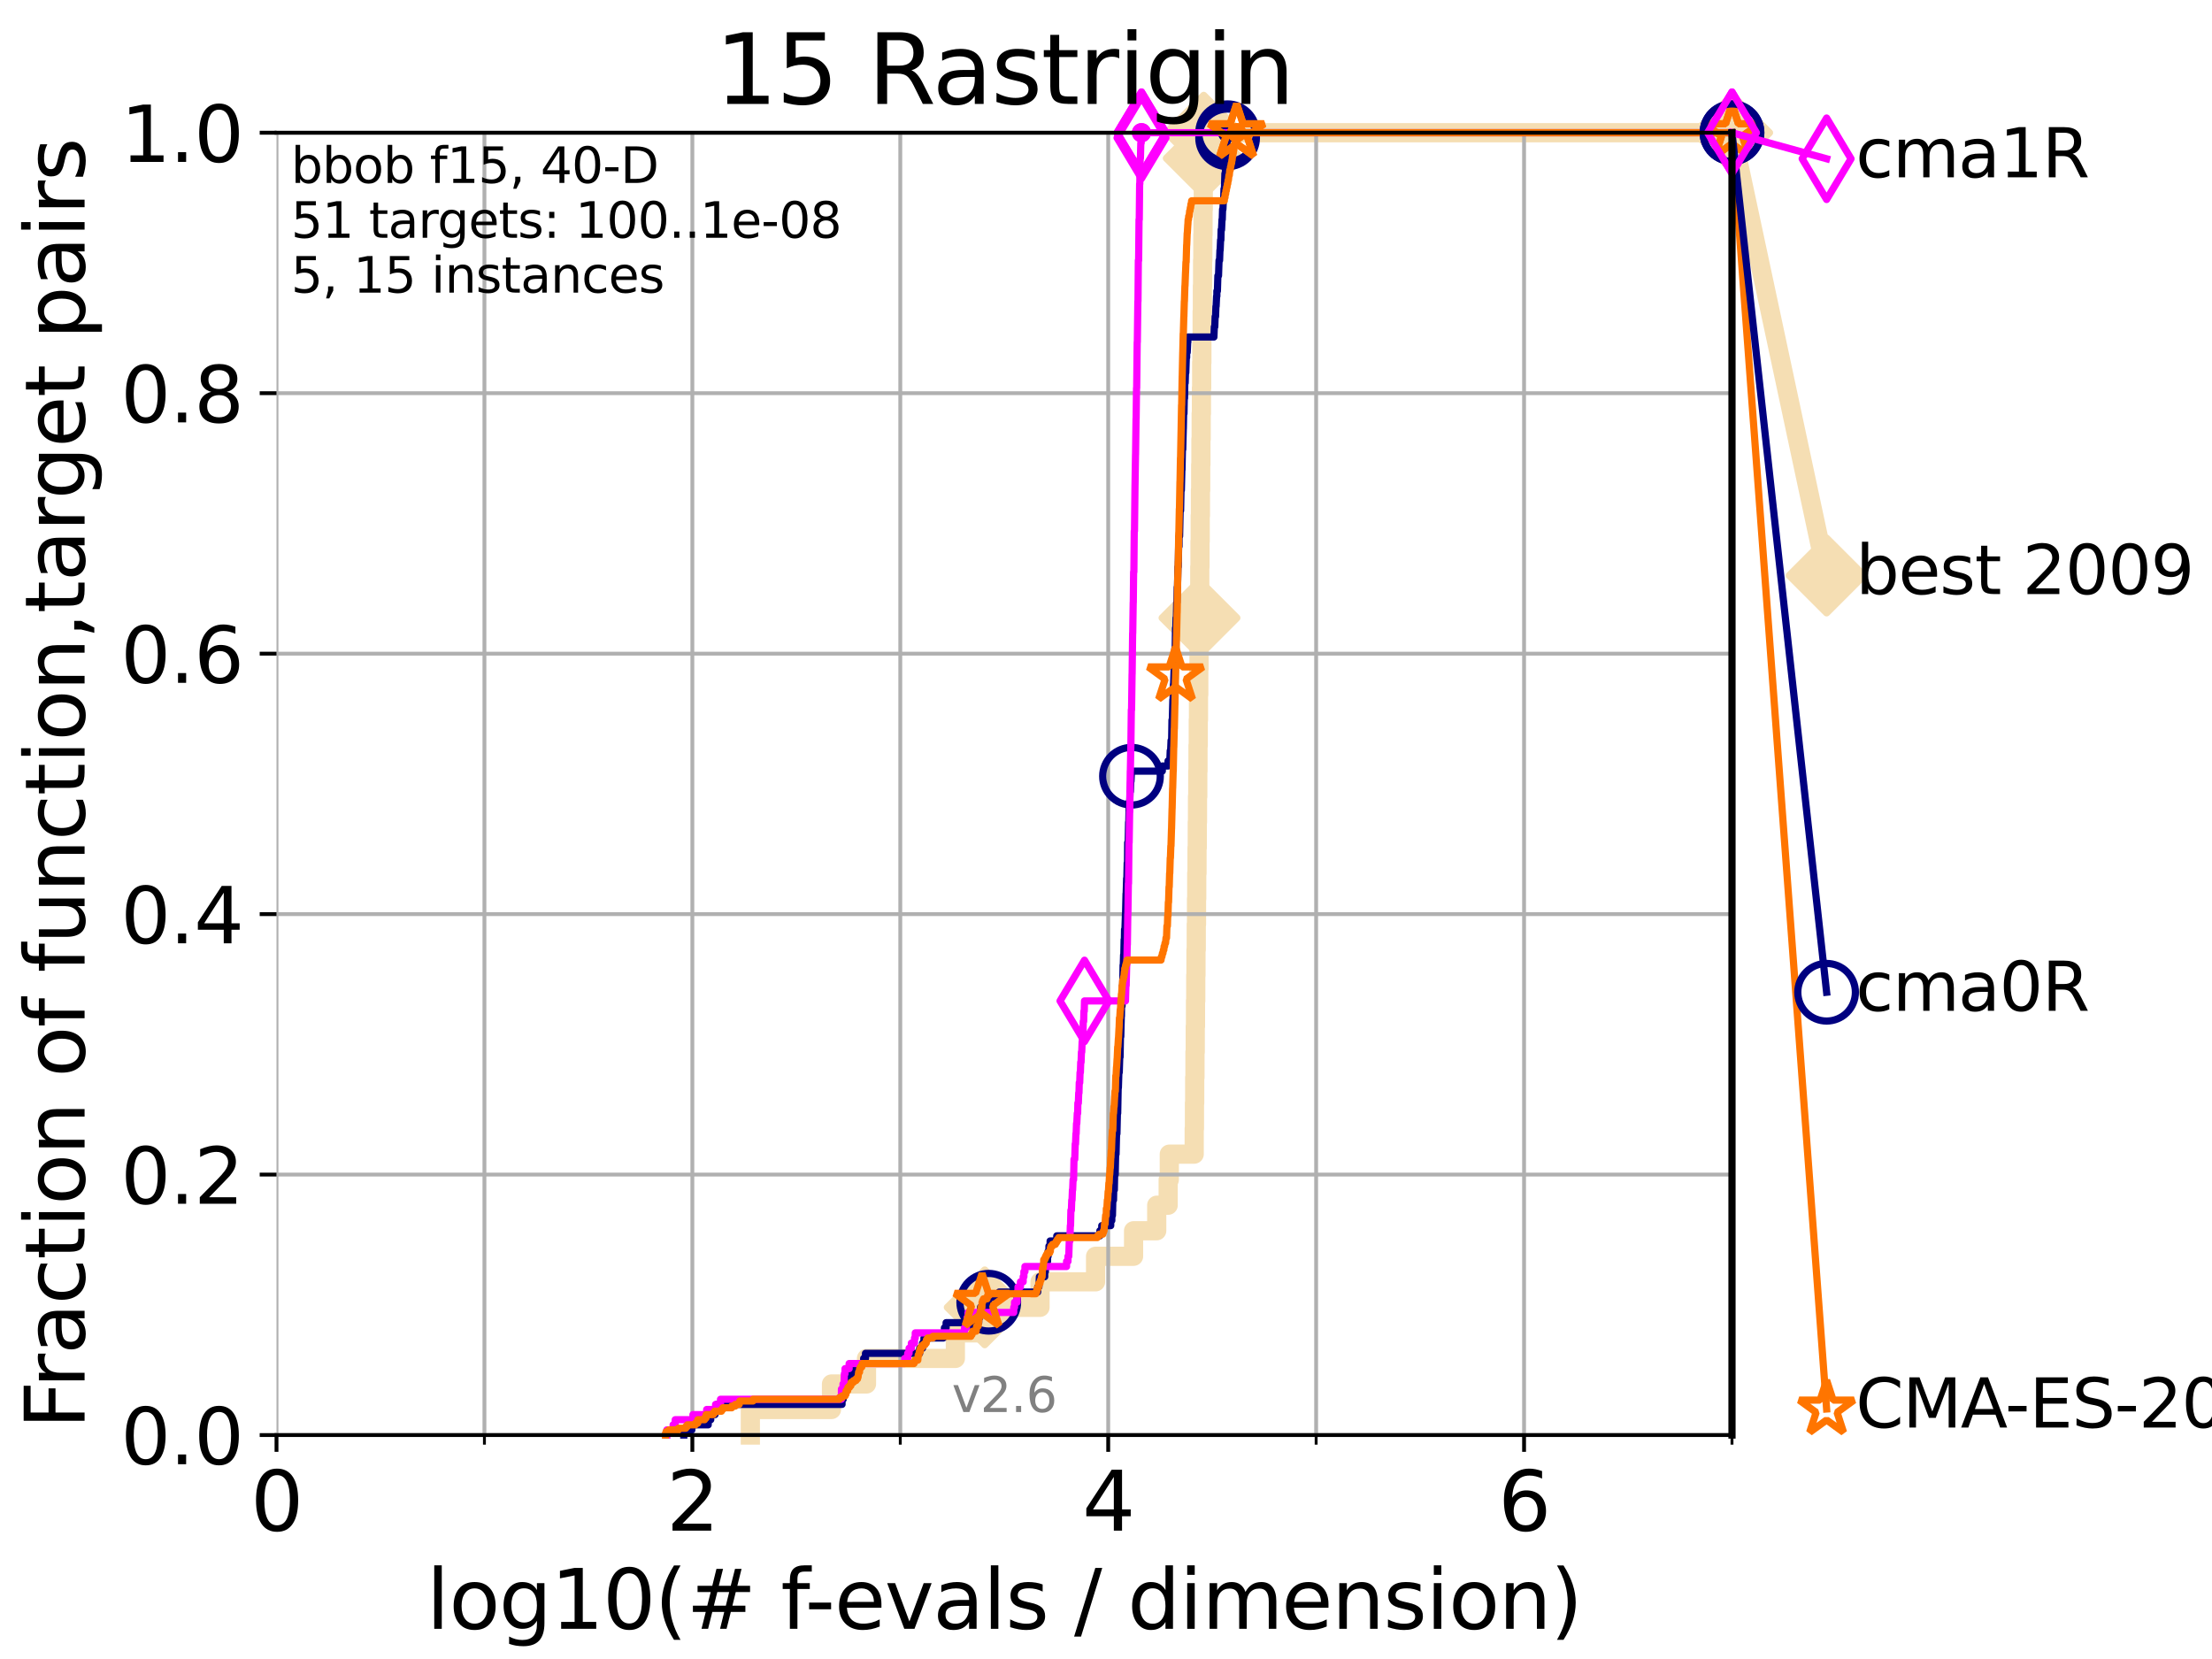 <?xml version="1.0" encoding="utf-8" standalone="no"?>
<!DOCTYPE svg PUBLIC "-//W3C//DTD SVG 1.1//EN"
  "http://www.w3.org/Graphics/SVG/1.1/DTD/svg11.dtd">
<svg xmlns:xlink="http://www.w3.org/1999/xlink" width="460.8pt" height="345.6pt" viewBox="0 0 460.8 345.6" xmlns="http://www.w3.org/2000/svg" version="1.1">
 <defs>
  <style type="text/css">*{stroke-linejoin: round; stroke-linecap: butt}</style>
 </defs>
 <g id="figure_1">
  <g id="patch_1">
   <path d="M 0 345.6 
L 460.8 345.6 
L 460.8 0 
L 0 0 
z
" style="fill: #ffffff"/>
  </g>
  <g id="axes_1">
   <g id="patch_2">
    <path d="M 57.6 298.944 
L 360.806 298.944 
L 360.806 27.648 
L 57.6 27.648 
z
" style="fill: #ffffff"/>
   </g>
   <g id="line2d_1">
    <path d="M 156.312 298.944 
L 156.312 293.624 
L 173.216 293.624 
L 173.216 288.305 
L 180.506 288.305 
L 180.506 282.985 
L 199.02 282.985 
L 199.02 277.666 
L 205.135 277.666 
L 205.135 272.346 
L 216.652 272.346 
L 216.652 267.027 
L 228.229 267.027 
L 228.229 261.707 
L 236.144 261.707 
L 236.144 256.388 
L 240.966 256.388 
L 240.966 251.068 
L 243.353 251.068 
L 243.353 245.749 
L 243.588 245.749 
L 243.588 240.429 
L 248.773 240.429 
L 248.773 235.11 
L 248.827 235.11 
L 248.827 229.79 
L 248.876 229.79 
L 248.876 224.471 
L 248.935 224.471 
L 248.935 219.151 
L 248.991 219.151 
L 248.991 213.832 
L 249.042 213.832 
L 249.042 208.512 
L 249.097 208.512 
L 249.097 203.192 
L 249.144 203.192 
L 249.144 197.873 
L 249.201 197.873 
L 249.201 192.553 
L 249.255 192.553 
L 249.255 187.234 
L 249.3 187.234 
L 249.3 181.914 
L 249.361 181.914 
L 249.361 176.595 
L 249.414 176.595 
L 249.414 171.275 
L 249.46 171.275 
L 249.46 165.956 
L 249.517 165.956 
L 249.517 160.636 
L 249.563 160.636 
L 249.563 155.317 
L 249.618 155.317 
L 249.618 149.997 
L 249.666 149.997 
L 249.666 144.678 
L 249.726 144.678 
L 249.726 139.358 
L 249.774 139.358 
L 249.774 134.039 
L 249.819 134.039 
L 249.819 128.719 
L 249.877 128.719 
L 249.877 123.4 
L 249.932 123.4 
L 249.932 118.08 
L 249.98 118.08 
L 249.98 112.76 
L 250.023 112.76 
L 250.023 107.441 
L 250.07 107.441 
L 250.07 102.121 
L 250.125 102.121 
L 250.125 96.802 
L 250.173 96.802 
L 250.173 91.482 
L 250.227 91.482 
L 250.227 86.163 
L 250.279 86.163 
L 250.279 80.843 
L 250.327 80.843 
L 250.327 75.524 
L 250.375 75.524 
L 250.375 70.204 
L 250.428 70.204 
L 250.428 64.885 
L 250.475 64.885 
L 250.475 59.565 
L 250.523 59.565 
L 250.523 54.246 
L 250.571 54.246 
L 250.571 48.926 
L 250.615 48.926 
L 250.615 43.607 
L 250.665 43.607 
L 250.665 38.287 
L 250.713 38.287 
L 250.713 32.968 
L 250.759 32.968 
L 250.759 27.648 
L 360.806 27.648 
" style="fill: none; stroke: #f5deb3; stroke-width: 4; stroke-linecap: square"/>
   </g>
   <g id="line2d_2">
    <defs>
     <path id="mb0b2bcd006" d="M -0 7.778 
L 7.778 0 
L 0 -7.778 
L -7.778 -0 
z
" style="stroke: #f5deb3; stroke-width: 1.5; stroke-linejoin: miter"/>
    </defs>
    <g>
     <use xlink:href="#mb0b2bcd006" x="205.135" y="272.346" style="fill: #f5deb3; stroke: #f5deb3; stroke-width: 1.5; stroke-linejoin: miter"/>
     <use xlink:href="#mb0b2bcd006" x="249.877" y="128.719" style="fill: #f5deb3; stroke: #f5deb3; stroke-width: 1.5; stroke-linejoin: miter"/>
     <use xlink:href="#mb0b2bcd006" x="250.759" y="32.968" style="fill: #f5deb3; stroke: #f5deb3; stroke-width: 1.5; stroke-linejoin: miter"/>
     <use xlink:href="#mb0b2bcd006" x="250.759" y="27.648" style="fill: #f5deb3; stroke: #f5deb3; stroke-width: 1.5; stroke-linejoin: miter"/>
     <use xlink:href="#mb0b2bcd006" x="360.806" y="27.648" style="fill: #f5deb3; stroke: #f5deb3; stroke-width: 1.5; stroke-linejoin: miter"/>
    </g>
   </g>
   <g id="line2d_3">
    <path style="fill: none; stroke: #f5deb3; stroke-width: 4; stroke-linecap: square"/>
    <g/>
   </g>
   <g id="line2d_4">
    <path d="M 360.806 27.648 
L 380.515 119.889 
" style="fill: none; stroke: #f5deb3; stroke-width: 4; stroke-linecap: square"/>
    <g>
     <use xlink:href="#mb0b2bcd006" x="360.806" y="27.648" style="fill: #f5deb3; stroke: #f5deb3; stroke-width: 1.5; stroke-linejoin: miter"/>
     <use xlink:href="#mb0b2bcd006" x="380.515" y="119.889" style="fill: #f5deb3; stroke: #f5deb3; stroke-width: 1.5; stroke-linejoin: miter"/>
    </g>
   </g>
   <g id="matplotlib.axis_1">
    <g id="xtick_1">
     <g id="line2d_5">
      <path d="M 57.6 298.944 
L 57.6 27.648 
" clip-path="url(#pd6f146fa4c)" style="fill: none; stroke: #b0b0b0; stroke-width: 0.8; stroke-linecap: square"/>
     </g>
     <g id="line2d_6">
      <defs>
       <path id="mc719963b0c" d="M 0 0 
L 0 3.5 
" style="stroke: #000000; stroke-width: 0.8"/>
      </defs>
      <g>
       <use xlink:href="#mc719963b0c" x="57.6" y="298.944" style="stroke: #000000; stroke-width: 0.8"/>
      </g>
     </g>
     <g id="text_1">
      <!-- 0 -->
      <g transform="translate(52.192 318.861)scale(0.17 -0.17)">
       <defs>
        <path id="DejaVuSans-30" d="M 2034 4250 
Q 1547 4250 1301 3770 
Q 1056 3291 1056 2328 
Q 1056 1369 1301 889 
Q 1547 409 2034 409 
Q 2525 409 2770 889 
Q 3016 1369 3016 2328 
Q 3016 3291 2770 3770 
Q 2525 4250 2034 4250 
z
M 2034 4750 
Q 2819 4750 3233 4129 
Q 3647 3509 3647 2328 
Q 3647 1150 3233 529 
Q 2819 -91 2034 -91 
Q 1250 -91 836 529 
Q 422 1150 422 2328 
Q 422 3509 836 4129 
Q 1250 4750 2034 4750 
z
" transform="scale(0.016)"/>
       </defs>
       <use xlink:href="#DejaVuSans-30"/>
      </g>
     </g>
    </g>
    <g id="xtick_2">
     <g id="line2d_7">
      <path d="M 144.23 298.944 
L 144.23 27.648 
" clip-path="url(#pd6f146fa4c)" style="fill: none; stroke: #b0b0b0; stroke-width: 0.8; stroke-linecap: square"/>
     </g>
     <g id="line2d_8">
      <g>
       <use xlink:href="#mc719963b0c" x="144.23" y="298.944" style="stroke: #000000; stroke-width: 0.8"/>
      </g>
     </g>
     <g id="text_2">
      <!-- 2 -->
      <g transform="translate(138.822 318.861)scale(0.17 -0.17)">
       <defs>
        <path id="DejaVuSans-32" d="M 1228 531 
L 3431 531 
L 3431 0 
L 469 0 
L 469 531 
Q 828 903 1448 1529 
Q 2069 2156 2228 2338 
Q 2531 2678 2651 2914 
Q 2772 3150 2772 3378 
Q 2772 3750 2511 3984 
Q 2250 4219 1831 4219 
Q 1534 4219 1204 4116 
Q 875 4013 500 3803 
L 500 4441 
Q 881 4594 1212 4672 
Q 1544 4750 1819 4750 
Q 2544 4750 2975 4387 
Q 3406 4025 3406 3419 
Q 3406 3131 3298 2873 
Q 3191 2616 2906 2266 
Q 2828 2175 2409 1742 
Q 1991 1309 1228 531 
z
" transform="scale(0.016)"/>
       </defs>
       <use xlink:href="#DejaVuSans-32"/>
      </g>
     </g>
    </g>
    <g id="xtick_3">
     <g id="line2d_9">
      <path d="M 230.861 298.944 
L 230.861 27.648 
" clip-path="url(#pd6f146fa4c)" style="fill: none; stroke: #b0b0b0; stroke-width: 0.8; stroke-linecap: square"/>
     </g>
     <g id="line2d_10">
      <g>
       <use xlink:href="#mc719963b0c" x="230.861" y="298.944" style="stroke: #000000; stroke-width: 0.8"/>
      </g>
     </g>
     <g id="text_3">
      <!-- 4 -->
      <g transform="translate(225.453 318.861)scale(0.17 -0.17)">
       <defs>
        <path id="DejaVuSans-34" d="M 2419 4116 
L 825 1625 
L 2419 1625 
L 2419 4116 
z
M 2253 4666 
L 3047 4666 
L 3047 1625 
L 3713 1625 
L 3713 1100 
L 3047 1100 
L 3047 0 
L 2419 0 
L 2419 1100 
L 313 1100 
L 313 1709 
L 2253 4666 
z
" transform="scale(0.016)"/>
       </defs>
       <use xlink:href="#DejaVuSans-34"/>
      </g>
     </g>
    </g>
    <g id="xtick_4">
     <g id="line2d_11">
      <path d="M 317.491 298.944 
L 317.491 27.648 
" clip-path="url(#pd6f146fa4c)" style="fill: none; stroke: #b0b0b0; stroke-width: 0.8; stroke-linecap: square"/>
     </g>
     <g id="line2d_12">
      <g>
       <use xlink:href="#mc719963b0c" x="317.491" y="298.944" style="stroke: #000000; stroke-width: 0.8"/>
      </g>
     </g>
     <g id="text_4">
      <!-- 6 -->
      <g transform="translate(312.083 318.861)scale(0.17 -0.17)">
       <defs>
        <path id="DejaVuSans-36" d="M 2113 2584 
Q 1688 2584 1439 2293 
Q 1191 2003 1191 1497 
Q 1191 994 1439 701 
Q 1688 409 2113 409 
Q 2538 409 2786 701 
Q 3034 994 3034 1497 
Q 3034 2003 2786 2293 
Q 2538 2584 2113 2584 
z
M 3366 4563 
L 3366 3988 
Q 3128 4100 2886 4159 
Q 2644 4219 2406 4219 
Q 1781 4219 1451 3797 
Q 1122 3375 1075 2522 
Q 1259 2794 1537 2939 
Q 1816 3084 2150 3084 
Q 2853 3084 3261 2657 
Q 3669 2231 3669 1497 
Q 3669 778 3244 343 
Q 2819 -91 2113 -91 
Q 1303 -91 875 529 
Q 447 1150 447 2328 
Q 447 3434 972 4092 
Q 1497 4750 2381 4750 
Q 2619 4750 2861 4703 
Q 3103 4656 3366 4563 
z
" transform="scale(0.016)"/>
       </defs>
       <use xlink:href="#DejaVuSans-36"/>
      </g>
     </g>
    </g>
    <g id="xtick_5">
     <g id="line2d_13">
      <path d="M 100.915 298.944 
L 100.915 27.648 
" clip-path="url(#pd6f146fa4c)" style="fill: none; stroke: #b0b0b0; stroke-width: 0.8; stroke-linecap: square"/>
     </g>
     <g id="line2d_14">
      <defs>
       <path id="m86e35312b6" d="M 0 0 
L 0 2 
" style="stroke: #000000; stroke-width: 0.6"/>
      </defs>
      <g>
       <use xlink:href="#m86e35312b6" x="100.915" y="298.944" style="stroke: #000000; stroke-width: 0.6"/>
      </g>
     </g>
    </g>
    <g id="xtick_6">
     <g id="line2d_15">
      <path d="M 187.546 298.944 
L 187.546 27.648 
" clip-path="url(#pd6f146fa4c)" style="fill: none; stroke: #b0b0b0; stroke-width: 0.8; stroke-linecap: square"/>
     </g>
     <g id="line2d_16">
      <g>
       <use xlink:href="#m86e35312b6" x="187.546" y="298.944" style="stroke: #000000; stroke-width: 0.6"/>
      </g>
     </g>
    </g>
    <g id="xtick_7">
     <g id="line2d_17">
      <path d="M 274.176 298.944 
L 274.176 27.648 
" clip-path="url(#pd6f146fa4c)" style="fill: none; stroke: #b0b0b0; stroke-width: 0.8; stroke-linecap: square"/>
     </g>
     <g id="line2d_18">
      <g>
       <use xlink:href="#m86e35312b6" x="274.176" y="298.944" style="stroke: #000000; stroke-width: 0.6"/>
      </g>
     </g>
    </g>
    <g id="xtick_8">
     <g id="line2d_19">
      <path d="M 360.806 298.944 
L 360.806 27.648 
" clip-path="url(#pd6f146fa4c)" style="fill: none; stroke: #b0b0b0; stroke-width: 0.8; stroke-linecap: square"/>
     </g>
     <g id="line2d_20">
      <g>
       <use xlink:href="#m86e35312b6" x="360.806" y="298.944" style="stroke: #000000; stroke-width: 0.6"/>
      </g>
     </g>
    </g>
    <g id="text_5">
     <!-- log10(# f-evals / dimension) -->
     <g transform="translate(88.823 339.314)scale(0.17 -0.17)">
      <defs>
       <path id="DejaVuSans-6c" d="M 603 4863 
L 1178 4863 
L 1178 0 
L 603 0 
L 603 4863 
z
" transform="scale(0.016)"/>
       <path id="DejaVuSans-6f" d="M 1959 3097 
Q 1497 3097 1228 2736 
Q 959 2375 959 1747 
Q 959 1119 1226 758 
Q 1494 397 1959 397 
Q 2419 397 2687 759 
Q 2956 1122 2956 1747 
Q 2956 2369 2687 2733 
Q 2419 3097 1959 3097 
z
M 1959 3584 
Q 2709 3584 3137 3096 
Q 3566 2609 3566 1747 
Q 3566 888 3137 398 
Q 2709 -91 1959 -91 
Q 1206 -91 779 398 
Q 353 888 353 1747 
Q 353 2609 779 3096 
Q 1206 3584 1959 3584 
z
" transform="scale(0.016)"/>
       <path id="DejaVuSans-67" d="M 2906 1791 
Q 2906 2416 2648 2759 
Q 2391 3103 1925 3103 
Q 1463 3103 1205 2759 
Q 947 2416 947 1791 
Q 947 1169 1205 825 
Q 1463 481 1925 481 
Q 2391 481 2648 825 
Q 2906 1169 2906 1791 
z
M 3481 434 
Q 3481 -459 3084 -895 
Q 2688 -1331 1869 -1331 
Q 1566 -1331 1297 -1286 
Q 1028 -1241 775 -1147 
L 775 -588 
Q 1028 -725 1275 -790 
Q 1522 -856 1778 -856 
Q 2344 -856 2625 -561 
Q 2906 -266 2906 331 
L 2906 616 
Q 2728 306 2450 153 
Q 2172 0 1784 0 
Q 1141 0 747 490 
Q 353 981 353 1791 
Q 353 2603 747 3093 
Q 1141 3584 1784 3584 
Q 2172 3584 2450 3431 
Q 2728 3278 2906 2969 
L 2906 3500 
L 3481 3500 
L 3481 434 
z
" transform="scale(0.016)"/>
       <path id="DejaVuSans-31" d="M 794 531 
L 1825 531 
L 1825 4091 
L 703 3866 
L 703 4441 
L 1819 4666 
L 2450 4666 
L 2450 531 
L 3481 531 
L 3481 0 
L 794 0 
L 794 531 
z
" transform="scale(0.016)"/>
       <path id="DejaVuSans-28" d="M 1984 4856 
Q 1566 4138 1362 3434 
Q 1159 2731 1159 2009 
Q 1159 1288 1364 580 
Q 1569 -128 1984 -844 
L 1484 -844 
Q 1016 -109 783 600 
Q 550 1309 550 2009 
Q 550 2706 781 3412 
Q 1013 4119 1484 4856 
L 1984 4856 
z
" transform="scale(0.016)"/>
       <path id="DejaVuSans-23" d="M 3272 2816 
L 2363 2816 
L 2100 1772 
L 3016 1772 
L 3272 2816 
z
M 2803 4594 
L 2478 3297 
L 3391 3297 
L 3719 4594 
L 4219 4594 
L 3897 3297 
L 4872 3297 
L 4872 2816 
L 3775 2816 
L 3519 1772 
L 4513 1772 
L 4513 1294 
L 3397 1294 
L 3072 0 
L 2572 0 
L 2894 1294 
L 1978 1294 
L 1656 0 
L 1153 0 
L 1478 1294 
L 494 1294 
L 494 1772 
L 1594 1772 
L 1856 2816 
L 850 2816 
L 850 3297 
L 1978 3297 
L 2297 4594 
L 2803 4594 
z
" transform="scale(0.016)"/>
       <path id="DejaVuSans-20" transform="scale(0.016)"/>
       <path id="DejaVuSans-66" d="M 2375 4863 
L 2375 4384 
L 1825 4384 
Q 1516 4384 1395 4259 
Q 1275 4134 1275 3809 
L 1275 3500 
L 2222 3500 
L 2222 3053 
L 1275 3053 
L 1275 0 
L 697 0 
L 697 3053 
L 147 3053 
L 147 3500 
L 697 3500 
L 697 3744 
Q 697 4328 969 4595 
Q 1241 4863 1831 4863 
L 2375 4863 
z
" transform="scale(0.016)"/>
       <path id="DejaVuSans-2d" d="M 313 2009 
L 1997 2009 
L 1997 1497 
L 313 1497 
L 313 2009 
z
" transform="scale(0.016)"/>
       <path id="DejaVuSans-65" d="M 3597 1894 
L 3597 1613 
L 953 1613 
Q 991 1019 1311 708 
Q 1631 397 2203 397 
Q 2534 397 2845 478 
Q 3156 559 3463 722 
L 3463 178 
Q 3153 47 2828 -22 
Q 2503 -91 2169 -91 
Q 1331 -91 842 396 
Q 353 884 353 1716 
Q 353 2575 817 3079 
Q 1281 3584 2069 3584 
Q 2775 3584 3186 3129 
Q 3597 2675 3597 1894 
z
M 3022 2063 
Q 3016 2534 2758 2815 
Q 2500 3097 2075 3097 
Q 1594 3097 1305 2825 
Q 1016 2553 972 2059 
L 3022 2063 
z
" transform="scale(0.016)"/>
       <path id="DejaVuSans-76" d="M 191 3500 
L 800 3500 
L 1894 563 
L 2988 3500 
L 3597 3500 
L 2284 0 
L 1503 0 
L 191 3500 
z
" transform="scale(0.016)"/>
       <path id="DejaVuSans-61" d="M 2194 1759 
Q 1497 1759 1228 1600 
Q 959 1441 959 1056 
Q 959 750 1161 570 
Q 1363 391 1709 391 
Q 2188 391 2477 730 
Q 2766 1069 2766 1631 
L 2766 1759 
L 2194 1759 
z
M 3341 1997 
L 3341 0 
L 2766 0 
L 2766 531 
Q 2569 213 2275 61 
Q 1981 -91 1556 -91 
Q 1019 -91 701 211 
Q 384 513 384 1019 
Q 384 1609 779 1909 
Q 1175 2209 1959 2209 
L 2766 2209 
L 2766 2266 
Q 2766 2663 2505 2880 
Q 2244 3097 1772 3097 
Q 1472 3097 1187 3025 
Q 903 2953 641 2809 
L 641 3341 
Q 956 3463 1253 3523 
Q 1550 3584 1831 3584 
Q 2591 3584 2966 3190 
Q 3341 2797 3341 1997 
z
" transform="scale(0.016)"/>
       <path id="DejaVuSans-73" d="M 2834 3397 
L 2834 2853 
Q 2591 2978 2328 3040 
Q 2066 3103 1784 3103 
Q 1356 3103 1142 2972 
Q 928 2841 928 2578 
Q 928 2378 1081 2264 
Q 1234 2150 1697 2047 
L 1894 2003 
Q 2506 1872 2764 1633 
Q 3022 1394 3022 966 
Q 3022 478 2636 193 
Q 2250 -91 1575 -91 
Q 1294 -91 989 -36 
Q 684 19 347 128 
L 347 722 
Q 666 556 975 473 
Q 1284 391 1588 391 
Q 1994 391 2212 530 
Q 2431 669 2431 922 
Q 2431 1156 2273 1281 
Q 2116 1406 1581 1522 
L 1381 1569 
Q 847 1681 609 1914 
Q 372 2147 372 2553 
Q 372 3047 722 3315 
Q 1072 3584 1716 3584 
Q 2034 3584 2315 3537 
Q 2597 3491 2834 3397 
z
" transform="scale(0.016)"/>
       <path id="DejaVuSans-2f" d="M 1625 4666 
L 2156 4666 
L 531 -594 
L 0 -594 
L 1625 4666 
z
" transform="scale(0.016)"/>
       <path id="DejaVuSans-64" d="M 2906 2969 
L 2906 4863 
L 3481 4863 
L 3481 0 
L 2906 0 
L 2906 525 
Q 2725 213 2448 61 
Q 2172 -91 1784 -91 
Q 1150 -91 751 415 
Q 353 922 353 1747 
Q 353 2572 751 3078 
Q 1150 3584 1784 3584 
Q 2172 3584 2448 3432 
Q 2725 3281 2906 2969 
z
M 947 1747 
Q 947 1113 1208 752 
Q 1469 391 1925 391 
Q 2381 391 2643 752 
Q 2906 1113 2906 1747 
Q 2906 2381 2643 2742 
Q 2381 3103 1925 3103 
Q 1469 3103 1208 2742 
Q 947 2381 947 1747 
z
" transform="scale(0.016)"/>
       <path id="DejaVuSans-69" d="M 603 3500 
L 1178 3500 
L 1178 0 
L 603 0 
L 603 3500 
z
M 603 4863 
L 1178 4863 
L 1178 4134 
L 603 4134 
L 603 4863 
z
" transform="scale(0.016)"/>
       <path id="DejaVuSans-6d" d="M 3328 2828 
Q 3544 3216 3844 3400 
Q 4144 3584 4550 3584 
Q 5097 3584 5394 3201 
Q 5691 2819 5691 2113 
L 5691 0 
L 5113 0 
L 5113 2094 
Q 5113 2597 4934 2840 
Q 4756 3084 4391 3084 
Q 3944 3084 3684 2787 
Q 3425 2491 3425 1978 
L 3425 0 
L 2847 0 
L 2847 2094 
Q 2847 2600 2669 2842 
Q 2491 3084 2119 3084 
Q 1678 3084 1418 2786 
Q 1159 2488 1159 1978 
L 1159 0 
L 581 0 
L 581 3500 
L 1159 3500 
L 1159 2956 
Q 1356 3278 1631 3431 
Q 1906 3584 2284 3584 
Q 2666 3584 2933 3390 
Q 3200 3197 3328 2828 
z
" transform="scale(0.016)"/>
       <path id="DejaVuSans-6e" d="M 3513 2113 
L 3513 0 
L 2938 0 
L 2938 2094 
Q 2938 2591 2744 2837 
Q 2550 3084 2163 3084 
Q 1697 3084 1428 2787 
Q 1159 2491 1159 1978 
L 1159 0 
L 581 0 
L 581 3500 
L 1159 3500 
L 1159 2956 
Q 1366 3272 1645 3428 
Q 1925 3584 2291 3584 
Q 2894 3584 3203 3211 
Q 3513 2838 3513 2113 
z
" transform="scale(0.016)"/>
       <path id="DejaVuSans-29" d="M 513 4856 
L 1013 4856 
Q 1481 4119 1714 3412 
Q 1947 2706 1947 2009 
Q 1947 1309 1714 600 
Q 1481 -109 1013 -844 
L 513 -844 
Q 928 -128 1133 580 
Q 1338 1288 1338 2009 
Q 1338 2731 1133 3434 
Q 928 4138 513 4856 
z
" transform="scale(0.016)"/>
      </defs>
      <use xlink:href="#DejaVuSans-6c"/>
      <use xlink:href="#DejaVuSans-6f" x="27.783"/>
      <use xlink:href="#DejaVuSans-67" x="88.965"/>
      <use xlink:href="#DejaVuSans-31" x="152.441"/>
      <use xlink:href="#DejaVuSans-30" x="216.064"/>
      <use xlink:href="#DejaVuSans-28" x="279.688"/>
      <use xlink:href="#DejaVuSans-23" x="318.701"/>
      <use xlink:href="#DejaVuSans-20" x="402.49"/>
      <use xlink:href="#DejaVuSans-66" x="434.277"/>
      <use xlink:href="#DejaVuSans-2d" x="463.982"/>
      <use xlink:href="#DejaVuSans-65" x="500.066"/>
      <use xlink:href="#DejaVuSans-76" x="561.59"/>
      <use xlink:href="#DejaVuSans-61" x="620.77"/>
      <use xlink:href="#DejaVuSans-6c" x="682.049"/>
      <use xlink:href="#DejaVuSans-73" x="709.832"/>
      <use xlink:href="#DejaVuSans-20" x="761.932"/>
      <use xlink:href="#DejaVuSans-2f" x="793.719"/>
      <use xlink:href="#DejaVuSans-20" x="827.41"/>
      <use xlink:href="#DejaVuSans-64" x="859.197"/>
      <use xlink:href="#DejaVuSans-69" x="922.674"/>
      <use xlink:href="#DejaVuSans-6d" x="950.457"/>
      <use xlink:href="#DejaVuSans-65" x="1047.869"/>
      <use xlink:href="#DejaVuSans-6e" x="1109.393"/>
      <use xlink:href="#DejaVuSans-73" x="1172.771"/>
      <use xlink:href="#DejaVuSans-69" x="1224.871"/>
      <use xlink:href="#DejaVuSans-6f" x="1252.654"/>
      <use xlink:href="#DejaVuSans-6e" x="1313.836"/>
      <use xlink:href="#DejaVuSans-29" x="1377.215"/>
     </g>
    </g>
   </g>
   <g id="matplotlib.axis_2">
    <g id="ytick_1">
     <g id="line2d_21">
      <path d="M 57.6 298.944 
L 360.806 298.944 
" clip-path="url(#pd6f146fa4c)" style="fill: none; stroke: #b0b0b0; stroke-width: 0.8; stroke-linecap: square"/>
     </g>
     <g id="line2d_22">
      <defs>
       <path id="m107cdc0f5d" d="M 0 0 
L -3.5 0 
" style="stroke: #000000; stroke-width: 0.8"/>
      </defs>
      <g>
       <use xlink:href="#m107cdc0f5d" x="57.6" y="298.944" style="stroke: #000000; stroke-width: 0.8"/>
      </g>
     </g>
     <g id="text_6">
      <!-- 0.0 -->
      <g transform="translate(25.155 305.023)scale(0.16 -0.16)">
       <defs>
        <path id="DejaVuSans-2e" d="M 684 794 
L 1344 794 
L 1344 0 
L 684 0 
L 684 794 
z
" transform="scale(0.016)"/>
       </defs>
       <use xlink:href="#DejaVuSans-30"/>
       <use xlink:href="#DejaVuSans-2e" x="63.623"/>
       <use xlink:href="#DejaVuSans-30" x="95.41"/>
      </g>
     </g>
    </g>
    <g id="ytick_2">
     <g id="line2d_23">
      <path d="M 57.6 244.685 
L 360.806 244.685 
" clip-path="url(#pd6f146fa4c)" style="fill: none; stroke: #b0b0b0; stroke-width: 0.8; stroke-linecap: square"/>
     </g>
     <g id="line2d_24">
      <g>
       <use xlink:href="#m107cdc0f5d" x="57.6" y="244.685" style="stroke: #000000; stroke-width: 0.8"/>
      </g>
     </g>
     <g id="text_7">
      <!-- 0.2 -->
      <g transform="translate(25.155 250.764)scale(0.16 -0.16)">
       <use xlink:href="#DejaVuSans-30"/>
       <use xlink:href="#DejaVuSans-2e" x="63.623"/>
       <use xlink:href="#DejaVuSans-32" x="95.41"/>
      </g>
     </g>
    </g>
    <g id="ytick_3">
     <g id="line2d_25">
      <path d="M 57.6 190.426 
L 360.806 190.426 
" clip-path="url(#pd6f146fa4c)" style="fill: none; stroke: #b0b0b0; stroke-width: 0.8; stroke-linecap: square"/>
     </g>
     <g id="line2d_26">
      <g>
       <use xlink:href="#m107cdc0f5d" x="57.6" y="190.426" style="stroke: #000000; stroke-width: 0.8"/>
      </g>
     </g>
     <g id="text_8">
      <!-- 0.4 -->
      <g transform="translate(25.155 196.504)scale(0.16 -0.16)">
       <use xlink:href="#DejaVuSans-30"/>
       <use xlink:href="#DejaVuSans-2e" x="63.623"/>
       <use xlink:href="#DejaVuSans-34" x="95.41"/>
      </g>
     </g>
    </g>
    <g id="ytick_4">
     <g id="line2d_27">
      <path d="M 57.6 136.166 
L 360.806 136.166 
" clip-path="url(#pd6f146fa4c)" style="fill: none; stroke: #b0b0b0; stroke-width: 0.8; stroke-linecap: square"/>
     </g>
     <g id="line2d_28">
      <g>
       <use xlink:href="#m107cdc0f5d" x="57.6" y="136.166" style="stroke: #000000; stroke-width: 0.8"/>
      </g>
     </g>
     <g id="text_9">
      <!-- 0.6 -->
      <g transform="translate(25.155 142.245)scale(0.16 -0.16)">
       <use xlink:href="#DejaVuSans-30"/>
       <use xlink:href="#DejaVuSans-2e" x="63.623"/>
       <use xlink:href="#DejaVuSans-36" x="95.41"/>
      </g>
     </g>
    </g>
    <g id="ytick_5">
     <g id="line2d_29">
      <path d="M 57.6 81.907 
L 360.806 81.907 
" clip-path="url(#pd6f146fa4c)" style="fill: none; stroke: #b0b0b0; stroke-width: 0.8; stroke-linecap: square"/>
     </g>
     <g id="line2d_30">
      <g>
       <use xlink:href="#m107cdc0f5d" x="57.6" y="81.907" style="stroke: #000000; stroke-width: 0.8"/>
      </g>
     </g>
     <g id="text_10">
      <!-- 0.8 -->
      <g transform="translate(25.155 87.986)scale(0.16 -0.16)">
       <defs>
        <path id="DejaVuSans-38" d="M 2034 2216 
Q 1584 2216 1326 1975 
Q 1069 1734 1069 1313 
Q 1069 891 1326 650 
Q 1584 409 2034 409 
Q 2484 409 2743 651 
Q 3003 894 3003 1313 
Q 3003 1734 2745 1975 
Q 2488 2216 2034 2216 
z
M 1403 2484 
Q 997 2584 770 2862 
Q 544 3141 544 3541 
Q 544 4100 942 4425 
Q 1341 4750 2034 4750 
Q 2731 4750 3128 4425 
Q 3525 4100 3525 3541 
Q 3525 3141 3298 2862 
Q 3072 2584 2669 2484 
Q 3125 2378 3379 2068 
Q 3634 1759 3634 1313 
Q 3634 634 3220 271 
Q 2806 -91 2034 -91 
Q 1263 -91 848 271 
Q 434 634 434 1313 
Q 434 1759 690 2068 
Q 947 2378 1403 2484 
z
M 1172 3481 
Q 1172 3119 1398 2916 
Q 1625 2713 2034 2713 
Q 2441 2713 2670 2916 
Q 2900 3119 2900 3481 
Q 2900 3844 2670 4047 
Q 2441 4250 2034 4250 
Q 1625 4250 1398 4047 
Q 1172 3844 1172 3481 
z
" transform="scale(0.016)"/>
       </defs>
       <use xlink:href="#DejaVuSans-30"/>
       <use xlink:href="#DejaVuSans-2e" x="63.623"/>
       <use xlink:href="#DejaVuSans-38" x="95.41"/>
      </g>
     </g>
    </g>
    <g id="ytick_6">
     <g id="line2d_31">
      <path d="M 57.6 27.648 
L 360.806 27.648 
" clip-path="url(#pd6f146fa4c)" style="fill: none; stroke: #b0b0b0; stroke-width: 0.8; stroke-linecap: square"/>
     </g>
     <g id="line2d_32">
      <g>
       <use xlink:href="#m107cdc0f5d" x="57.6" y="27.648" style="stroke: #000000; stroke-width: 0.8"/>
      </g>
     </g>
     <g id="text_11">
      <!-- 1.0 -->
      <g transform="translate(25.155 33.727)scale(0.16 -0.16)">
       <use xlink:href="#DejaVuSans-31"/>
       <use xlink:href="#DejaVuSans-2e" x="63.623"/>
       <use xlink:href="#DejaVuSans-30" x="95.41"/>
      </g>
     </g>
    </g>
    <g id="text_12">
     <!-- Fraction of function,target pairs -->
     <g transform="translate(17.62 297.681)rotate(-90)scale(0.17 -0.17)">
      <defs>
       <path id="DejaVuSans-46" d="M 628 4666 
L 3309 4666 
L 3309 4134 
L 1259 4134 
L 1259 2759 
L 3109 2759 
L 3109 2228 
L 1259 2228 
L 1259 0 
L 628 0 
L 628 4666 
z
" transform="scale(0.016)"/>
       <path id="DejaVuSans-72" d="M 2631 2963 
Q 2534 3019 2420 3045 
Q 2306 3072 2169 3072 
Q 1681 3072 1420 2755 
Q 1159 2438 1159 1844 
L 1159 0 
L 581 0 
L 581 3500 
L 1159 3500 
L 1159 2956 
Q 1341 3275 1631 3429 
Q 1922 3584 2338 3584 
Q 2397 3584 2469 3576 
Q 2541 3569 2628 3553 
L 2631 2963 
z
" transform="scale(0.016)"/>
       <path id="DejaVuSans-63" d="M 3122 3366 
L 3122 2828 
Q 2878 2963 2633 3030 
Q 2388 3097 2138 3097 
Q 1578 3097 1268 2742 
Q 959 2388 959 1747 
Q 959 1106 1268 751 
Q 1578 397 2138 397 
Q 2388 397 2633 464 
Q 2878 531 3122 666 
L 3122 134 
Q 2881 22 2623 -34 
Q 2366 -91 2075 -91 
Q 1284 -91 818 406 
Q 353 903 353 1747 
Q 353 2603 823 3093 
Q 1294 3584 2113 3584 
Q 2378 3584 2631 3529 
Q 2884 3475 3122 3366 
z
" transform="scale(0.016)"/>
       <path id="DejaVuSans-74" d="M 1172 4494 
L 1172 3500 
L 2356 3500 
L 2356 3053 
L 1172 3053 
L 1172 1153 
Q 1172 725 1289 603 
Q 1406 481 1766 481 
L 2356 481 
L 2356 0 
L 1766 0 
Q 1100 0 847 248 
Q 594 497 594 1153 
L 594 3053 
L 172 3053 
L 172 3500 
L 594 3500 
L 594 4494 
L 1172 4494 
z
" transform="scale(0.016)"/>
       <path id="DejaVuSans-75" d="M 544 1381 
L 544 3500 
L 1119 3500 
L 1119 1403 
Q 1119 906 1312 657 
Q 1506 409 1894 409 
Q 2359 409 2629 706 
Q 2900 1003 2900 1516 
L 2900 3500 
L 3475 3500 
L 3475 0 
L 2900 0 
L 2900 538 
Q 2691 219 2414 64 
Q 2138 -91 1772 -91 
Q 1169 -91 856 284 
Q 544 659 544 1381 
z
M 1991 3584 
L 1991 3584 
z
" transform="scale(0.016)"/>
       <path id="DejaVuSans-2c" d="M 750 794 
L 1409 794 
L 1409 256 
L 897 -744 
L 494 -744 
L 750 256 
L 750 794 
z
" transform="scale(0.016)"/>
       <path id="DejaVuSans-70" d="M 1159 525 
L 1159 -1331 
L 581 -1331 
L 581 3500 
L 1159 3500 
L 1159 2969 
Q 1341 3281 1617 3432 
Q 1894 3584 2278 3584 
Q 2916 3584 3314 3078 
Q 3713 2572 3713 1747 
Q 3713 922 3314 415 
Q 2916 -91 2278 -91 
Q 1894 -91 1617 61 
Q 1341 213 1159 525 
z
M 3116 1747 
Q 3116 2381 2855 2742 
Q 2594 3103 2138 3103 
Q 1681 3103 1420 2742 
Q 1159 2381 1159 1747 
Q 1159 1113 1420 752 
Q 1681 391 2138 391 
Q 2594 391 2855 752 
Q 3116 1113 3116 1747 
z
" transform="scale(0.016)"/>
      </defs>
      <use xlink:href="#DejaVuSans-46"/>
      <use xlink:href="#DejaVuSans-72" x="50.27"/>
      <use xlink:href="#DejaVuSans-61" x="91.383"/>
      <use xlink:href="#DejaVuSans-63" x="152.662"/>
      <use xlink:href="#DejaVuSans-74" x="207.643"/>
      <use xlink:href="#DejaVuSans-69" x="246.852"/>
      <use xlink:href="#DejaVuSans-6f" x="274.635"/>
      <use xlink:href="#DejaVuSans-6e" x="335.816"/>
      <use xlink:href="#DejaVuSans-20" x="399.195"/>
      <use xlink:href="#DejaVuSans-6f" x="430.982"/>
      <use xlink:href="#DejaVuSans-66" x="492.164"/>
      <use xlink:href="#DejaVuSans-20" x="527.369"/>
      <use xlink:href="#DejaVuSans-66" x="559.156"/>
      <use xlink:href="#DejaVuSans-75" x="594.361"/>
      <use xlink:href="#DejaVuSans-6e" x="657.74"/>
      <use xlink:href="#DejaVuSans-63" x="721.119"/>
      <use xlink:href="#DejaVuSans-74" x="776.1"/>
      <use xlink:href="#DejaVuSans-69" x="815.309"/>
      <use xlink:href="#DejaVuSans-6f" x="843.092"/>
      <use xlink:href="#DejaVuSans-6e" x="904.273"/>
      <use xlink:href="#DejaVuSans-2c" x="967.652"/>
      <use xlink:href="#DejaVuSans-74" x="999.439"/>
      <use xlink:href="#DejaVuSans-61" x="1038.648"/>
      <use xlink:href="#DejaVuSans-72" x="1099.928"/>
      <use xlink:href="#DejaVuSans-67" x="1139.291"/>
      <use xlink:href="#DejaVuSans-65" x="1202.768"/>
      <use xlink:href="#DejaVuSans-74" x="1264.291"/>
      <use xlink:href="#DejaVuSans-20" x="1303.5"/>
      <use xlink:href="#DejaVuSans-70" x="1335.287"/>
      <use xlink:href="#DejaVuSans-61" x="1398.764"/>
      <use xlink:href="#DejaVuSans-69" x="1460.043"/>
      <use xlink:href="#DejaVuSans-72" x="1487.826"/>
      <use xlink:href="#DejaVuSans-73" x="1528.939"/>
     </g>
    </g>
   </g>
   <g id="line2d_33">
    <defs>
     <path id="m51d73107ae" d="M 0 1.5 
C 0.398 1.5 0.779 1.342 1.061 1.061 
C 1.342 0.779 1.5 0.398 1.5 0 
C 1.5 -0.398 1.342 -0.779 1.061 -1.061 
C 0.779 -1.342 0.398 -1.5 0 -1.5 
C -0.398 -1.5 -0.779 -1.342 -1.061 -1.061 
C -1.342 -0.779 -1.5 -0.398 -1.5 0 
C -1.5 0.398 -1.342 0.779 -1.061 1.061 
C -0.779 1.342 -0.398 1.5 0 1.5 
z
" style="stroke: #f5deb3"/>
    </defs>
    <g>
     <use xlink:href="#m51d73107ae" x="250.759" y="27.648" style="fill: #f5deb3; stroke: #f5deb3"/>
     <use xlink:href="#m51d73107ae" x="250.759" y="27.648" style="fill: #f5deb3; stroke: #f5deb3"/>
    </g>
   </g>
   <g id="line2d_34">
    <defs>
     <path id="md8ed0020e9" d="M 0 1.5 
C 0.398 1.5 0.779 1.342 1.061 1.061 
C 1.342 0.779 1.5 0.398 1.5 0 
C 1.5 -0.398 1.342 -0.779 1.061 -1.061 
C 0.779 -1.342 0.398 -1.5 0 -1.5 
C -0.398 -1.5 -0.779 -1.342 -1.061 -1.061 
C -1.342 -0.779 -1.5 -0.398 -1.5 0 
C -1.5 0.398 -1.342 0.779 -1.061 1.061 
C -0.779 1.342 -0.398 1.5 0 1.5 
z
" style="stroke: #000080"/>
    </defs>
    <g>
     <use xlink:href="#md8ed0020e9" x="255.731" y="27.648" style="fill: #000080; stroke: #000080"/>
     <use xlink:href="#md8ed0020e9" x="255.731" y="27.648" style="fill: #000080; stroke: #000080"/>
    </g>
   </g>
   <g id="line2d_35">
    <path d="M 142.446 298.944 
L 142.446 297.88 
L 144.127 297.88 
L 144.127 296.816 
L 147.534 296.816 
L 147.534 295.752 
L 148.06 295.752 
L 148.06 294.688 
L 148.955 294.688 
L 148.955 293.624 
L 149.371 293.624 
L 149.371 292.561 
L 175.412 292.561 
L 175.412 291.497 
L 175.656 291.497 
L 175.656 290.433 
L 175.811 290.433 
L 175.811 289.369 
L 176.561 289.369 
L 176.561 288.305 
L 177.161 288.305 
L 177.175 286.177 
L 177.95 286.177 
L 177.95 285.113 
L 178.907 285.113 
L 178.907 284.049 
L 179.919 284.049 
L 179.919 282.985 
L 180.296 282.985 
L 180.296 281.922 
L 191.581 281.922 
L 191.581 280.858 
L 192.186 280.858 
L 192.186 279.794 
L 192.473 279.794 
L 192.473 278.73 
L 196.504 278.73 
L 196.504 277.666 
L 196.741 277.666 
L 196.741 276.602 
L 197.093 276.602 
L 197.093 275.538 
L 203.887 275.538 
L 203.887 274.474 
L 204.118 274.474 
L 204.118 273.41 
L 204.236 273.41 
L 204.236 272.346 
L 205.509 272.346 
L 205.509 271.282 
L 205.975 271.282 
L 205.975 270.219 
L 208.158 270.219 
L 208.158 269.155 
L 216.177 269.155 
L 216.177 268.091 
L 216.424 268.091 
L 216.522 265.963 
L 217.632 265.963 
L 217.632 264.899 
L 217.773 264.899 
L 217.773 263.835 
L 217.991 263.835 
L 217.991 262.771 
L 218.225 262.771 
L 218.225 261.707 
L 218.343 261.707 
L 218.343 260.643 
L 218.515 260.643 
L 218.515 259.579 
L 218.76 259.579 
L 218.76 258.516 
L 220.146 258.516 
L 220.146 257.452 
L 229.124 257.452 
L 229.124 256.388 
L 229.517 256.388 
L 229.517 255.324 
L 231.383 255.324 
L 231.383 254.26 
L 231.611 254.26 
L 231.611 253.196 
L 231.742 253.196 
L 231.82 250.004 
L 231.964 250.004 
L 232.007 247.877 
L 232.137 247.877 
L 232.199 244.685 
L 232.315 244.685 
L 232.409 240.429 
L 232.495 240.429 
L 232.602 236.174 
L 232.68 236.174 
L 232.777 231.918 
L 232.836 231.918 
L 232.935 226.598 
L 232.979 226.598 
L 233.081 223.407 
L 233.16 223.407 
L 233.262 220.215 
L 233.331 220.215 
L 233.411 215.959 
L 233.478 215.959 
L 233.588 211.704 
L 233.611 211.704 
L 233.64 209.576 
L 233.751 209.576 
L 233.826 205.32 
L 233.885 205.32 
L 233.957 201.065 
L 234.002 201.065 
L 234.064 198.937 
L 234.114 198.937 
L 234.178 195.745 
L 234.233 195.745 
L 234.266 193.617 
L 234.345 193.617 
L 234.453 190.426 
L 234.474 190.426 
L 234.574 186.17 
L 234.6 186.17 
L 234.702 182.978 
L 234.748 182.978 
L 234.814 179.787 
L 234.877 179.787 
L 234.916 175.531 
L 235.022 175.531 
L 235.109 171.275 
L 235.146 171.275 
L 235.236 167.02 
L 235.346 167.02 
L 235.402 164.892 
L 235.476 164.892 
L 235.554 162.764 
L 235.606 162.764 
L 235.709 160.636 
L 242.131 160.636 
L 242.131 159.572 
L 243.326 159.572 
L 243.326 158.508 
L 243.693 158.508 
L 243.779 156.381 
L 243.866 156.381 
L 243.952 154.253 
L 244.074 154.253 
L 244.142 149.997 
L 244.218 149.997 
L 244.328 145.742 
L 244.369 145.742 
L 244.452 142.55 
L 244.489 142.55 
L 244.591 139.358 
L 244.644 139.358 
L 244.749 135.102 
L 244.814 135.102 
L 244.878 130.847 
L 244.949 130.847 
L 244.995 128.719 
L 245.063 128.719 
L 245.127 125.527 
L 245.176 125.527 
L 245.234 122.336 
L 245.297 122.336 
L 245.392 118.08 
L 245.453 118.08 
L 245.529 113.824 
L 245.616 113.824 
L 245.617 111.697 
L 245.734 111.697 
L 245.843 106.377 
L 245.94 106.377 
L 246.024 102.121 
L 246.098 102.121 
L 246.205 97.866 
L 246.234 97.866 
L 246.32 93.61 
L 246.389 93.61 
L 246.498 89.355 
L 246.508 89.355 
L 246.57 86.163 
L 246.643 86.163 
L 246.704 82.971 
L 246.762 82.971 
L 246.813 79.779 
L 246.89 79.779 
L 246.956 77.652 
L 247.021 77.652 
L 247.13 74.46 
L 247.199 74.46 
L 247.199 73.396 
L 247.319 73.396 
L 247.416 71.268 
L 247.452 71.268 
L 247.452 70.204 
L 252.883 70.204 
L 252.965 68.076 
L 253.063 68.076 
L 253.134 65.949 
L 253.22 65.949 
L 253.298 63.821 
L 253.339 63.821 
L 253.439 61.693 
L 253.494 61.693 
L 253.494 60.629 
L 253.607 60.629 
L 253.707 57.437 
L 253.84 57.437 
L 253.948 54.246 
L 254.061 54.246 
L 254.138 52.118 
L 254.181 52.118 
L 254.268 49.99 
L 254.331 49.99 
L 254.383 47.862 
L 254.469 47.862 
L 254.566 45.734 
L 254.62 45.734 
L 254.682 43.607 
L 254.756 43.607 
L 254.86 41.479 
L 254.91 41.479 
L 254.985 39.351 
L 255.068 39.351 
L 255.17 36.159 
L 255.26 36.159 
L 255.334 34.031 
L 255.382 34.031 
L 255.485 30.84 
L 255.583 30.84 
L 255.655 28.712 
L 255.731 28.712 
L 255.731 27.648 
L 360.806 27.648 
L 360.806 27.648 
" style="fill: none; stroke: #000080; stroke-width: 1.5; stroke-linecap: square"/>
   </g>
   <g id="line2d_36">
    <defs>
     <path id="mb15093bae8" d="M 0 6 
C 1.591 6 3.117 5.368 4.243 4.243 
C 5.368 3.117 6 1.591 6 0 
C 6 -1.591 5.368 -3.117 4.243 -4.243 
C 3.117 -5.368 1.591 -6 0 -6 
C -1.591 -6 -3.117 -5.368 -4.243 -4.243 
C -5.368 -3.117 -6 -1.591 -6 0 
C -6 1.591 -5.368 3.117 -4.243 4.243 
C -3.117 5.368 -1.591 6 0 6 
z
" style="stroke: #000080; stroke-width: 1.5"/>
    </defs>
    <g>
     <use xlink:href="#mb15093bae8" x="205.975" y="271.282" style="fill-opacity: 0; stroke: #000080; stroke-width: 1.5"/>
     <use xlink:href="#mb15093bae8" x="235.709" y="161.7" style="fill-opacity: 0; stroke: #000080; stroke-width: 1.5"/>
     <use xlink:href="#mb15093bae8" x="255.731" y="28.712" style="fill-opacity: 0; stroke: #000080; stroke-width: 1.5"/>
     <use xlink:href="#mb15093bae8" x="255.731" y="27.648" style="fill-opacity: 0; stroke: #000080; stroke-width: 1.5"/>
     <use xlink:href="#mb15093bae8" x="360.806" y="27.648" style="fill-opacity: 0; stroke: #000080; stroke-width: 1.5"/>
    </g>
   </g>
   <g id="line2d_37">
    <path style="fill: none; stroke: #000080; stroke-width: 1.5; stroke-linecap: square"/>
    <g/>
   </g>
   <g id="line2d_38">
    <defs>
     <path id="me4dec2a521" d="M 0 1.5 
C 0.398 1.5 0.779 1.342 1.061 1.061 
C 1.342 0.779 1.5 0.398 1.5 0 
C 1.5 -0.398 1.342 -0.779 1.061 -1.061 
C 0.779 -1.342 0.398 -1.5 0 -1.5 
C -0.398 -1.5 -0.779 -1.342 -1.061 -1.061 
C -1.342 -0.779 -1.5 -0.398 -1.5 0 
C -1.5 0.398 -1.342 0.779 -1.061 1.061 
C -0.779 1.342 -0.398 1.5 0 1.5 
z
" style="stroke: #ff00ff"/>
    </defs>
    <g>
     <use xlink:href="#me4dec2a521" x="237.793" y="27.648" style="fill: #ff00ff; stroke: #ff00ff"/>
     <use xlink:href="#me4dec2a521" x="237.793" y="27.648" style="fill: #ff00ff; stroke: #ff00ff"/>
    </g>
   </g>
   <g id="line2d_39">
    <path d="M 138.912 298.944 
L 138.912 297.88 
L 140.22 297.88 
L 140.22 296.816 
L 140.657 296.816 
L 140.657 295.752 
L 144.352 295.752 
L 144.352 294.688 
L 147.212 294.688 
L 147.212 293.624 
L 149.072 293.624 
L 149.072 292.561 
L 150.091 292.561 
L 150.091 291.497 
L 175.265 291.497 
L 175.286 289.369 
L 175.617 289.369 
L 175.617 288.305 
L 175.82 288.305 
L 175.901 286.177 
L 176.035 286.177 
L 176.035 285.113 
L 176.889 285.113 
L 176.889 284.049 
L 188.471 284.049 
L 188.471 282.985 
L 189.089 282.985 
L 189.089 281.922 
L 189.379 281.922 
L 189.379 280.858 
L 189.851 280.858 
L 189.851 279.794 
L 190.509 279.794 
L 190.509 278.73 
L 190.665 278.73 
L 190.665 277.666 
L 200.923 277.666 
L 200.923 276.602 
L 201.325 276.602 
L 201.325 275.538 
L 201.476 275.538 
L 201.476 274.474 
L 201.664 274.474 
L 201.664 273.41 
L 211.179 273.41 
L 211.179 272.346 
L 211.345 272.346 
L 211.345 271.282 
L 211.875 271.282 
L 211.892 269.155 
L 212.066 269.155 
L 212.066 268.091 
L 212.574 268.091 
L 212.574 267.027 
L 213.142 267.027 
L 213.142 265.963 
L 213.296 265.963 
L 213.296 264.899 
L 213.514 264.899 
L 213.514 263.835 
L 222.185 263.835 
L 222.185 262.771 
L 222.479 262.771 
L 222.479 261.707 
L 222.645 261.707 
L 222.75 258.516 
L 222.875 258.516 
L 222.969 255.324 
L 223.015 255.324 
L 223.087 252.132 
L 223.189 252.132 
L 223.265 250.004 
L 223.323 250.004 
L 223.406 247.877 
L 223.452 247.877 
L 223.537 245.749 
L 223.65 245.749 
L 223.733 241.493 
L 223.892 241.493 
L 223.987 238.301 
L 224.053 238.301 
L 224.135 236.174 
L 224.185 236.174 
L 224.256 234.046 
L 224.318 234.046 
L 224.417 231.918 
L 224.497 231.918 
L 224.538 229.79 
L 224.64 229.79 
L 224.716 227.662 
L 224.774 227.662 
L 224.828 225.534 
L 224.927 225.534 
L 224.992 223.407 
L 225.064 223.407 
L 225.134 221.279 
L 225.207 221.279 
L 225.284 219.151 
L 225.347 219.151 
L 225.428 217.023 
L 225.472 217.023 
L 225.56 214.895 
L 225.618 214.895 
L 225.66 212.768 
L 225.747 212.768 
L 225.799 210.64 
L 225.871 210.64 
L 225.918 208.512 
L 234.458 208.512 
L 234.551 205.32 
L 234.602 205.32 
L 234.708 201.065 
L 234.739 201.065 
L 234.823 196.809 
L 234.851 196.809 
L 234.944 190.426 
L 234.965 190.426 
L 235.057 184.042 
L 235.095 184.042 
L 235.182 175.531 
L 235.222 175.531 
L 235.325 169.147 
L 235.349 169.147 
L 235.456 160.636 
L 235.472 160.636 
L 235.576 155.317 
L 235.583 155.317 
L 235.676 147.869 
L 235.725 147.869 
L 235.83 140.422 
L 235.842 140.422 
L 235.948 131.911 
L 235.968 131.911 
L 236.066 125.527 
L 236.082 125.527 
L 236.153 119.144 
L 236.208 119.144 
L 236.283 110.633 
L 236.336 110.633 
L 236.444 101.058 
L 236.447 101.058 
L 236.55 94.674 
L 236.559 94.674 
L 236.659 87.227 
L 236.676 87.227 
L 236.76 80.843 
L 236.79 80.843 
L 236.899 71.268 
L 236.926 71.268 
L 237.036 62.757 
L 237.063 62.757 
L 237.136 54.246 
L 237.199 54.246 
L 237.281 45.734 
L 237.329 45.734 
L 237.406 38.287 
L 237.444 38.287 
L 237.514 32.968 
L 237.573 32.968 
L 237.651 29.776 
L 237.733 29.776 
L 237.793 27.648 
L 360.806 27.648 
L 360.806 27.648 
" style="fill: none; stroke: #ff00ff; stroke-width: 1.5; stroke-linecap: square"/>
   </g>
   <g id="line2d_40">
    <defs>
     <path id="mc11255465a" d="M -0 8.485 
L 5.091 0 
L 0 -8.485 
L -5.091 -0 
z
" style="stroke: #ff00ff; stroke-width: 1.5; stroke-linejoin: miter"/>
    </defs>
    <g>
     <use xlink:href="#mc11255465a" x="225.918" y="208.512" style="fill-opacity: 0; stroke: #ff00ff; stroke-width: 1.5; stroke-linejoin: miter"/>
     <use xlink:href="#mc11255465a" x="237.793" y="28.712" style="fill-opacity: 0; stroke: #ff00ff; stroke-width: 1.5; stroke-linejoin: miter"/>
     <use xlink:href="#mc11255465a" x="237.793" y="27.648" style="fill-opacity: 0; stroke: #ff00ff; stroke-width: 1.5; stroke-linejoin: miter"/>
     <use xlink:href="#mc11255465a" x="237.793" y="27.648" style="fill-opacity: 0; stroke: #ff00ff; stroke-width: 1.5; stroke-linejoin: miter"/>
     <use xlink:href="#mc11255465a" x="360.806" y="27.648" style="fill-opacity: 0; stroke: #ff00ff; stroke-width: 1.5; stroke-linejoin: miter"/>
    </g>
   </g>
   <g id="line2d_41">
    <path style="fill: none; stroke: #ff00ff; stroke-width: 1.5; stroke-linecap: square"/>
    <g/>
   </g>
   <g id="line2d_42">
    <defs>
     <path id="m28843bab64" d="M 0 1.5 
C 0.398 1.5 0.779 1.342 1.061 1.061 
C 1.342 0.779 1.5 0.398 1.5 0 
C 1.5 -0.398 1.342 -0.779 1.061 -1.061 
C 0.779 -1.342 0.398 -1.5 0 -1.5 
C -0.398 -1.5 -0.779 -1.342 -1.061 -1.061 
C -1.342 -0.779 -1.5 -0.398 -1.5 0 
C -1.5 0.398 -1.342 0.779 -1.061 1.061 
C -0.779 1.342 -0.398 1.5 0 1.5 
z
" style="stroke: #ff7500"/>
    </defs>
    <g>
     <use xlink:href="#m28843bab64" x="257.618" y="27.648" style="fill: #ff7500; stroke: #ff7500"/>
     <use xlink:href="#m28843bab64" x="257.618" y="27.648" style="fill: #ff7500; stroke: #ff7500"/>
    </g>
   </g>
   <g id="line2d_43">
    <path d="M 138.636 298.944 
L 138.636 298.589 
L 138.762 298.589 
L 138.762 298.235 
L 139.326 298.235 
L 139.326 297.88 
L 141.322 297.88 
L 141.322 297.525 
L 142.86 297.525 
L 142.86 297.171 
L 143.181 297.171 
L 143.181 296.816 
L 144.878 296.816 
L 144.878 296.462 
L 145.362 296.462 
L 145.375 295.752 
L 146.778 295.752 
L 146.778 295.398 
L 147.079 295.398 
L 147.099 294.688 
L 148.585 294.688 
L 148.585 294.334 
L 148.893 294.334 
L 148.893 293.979 
L 150.293 293.979 
L 150.293 293.624 
L 150.57 293.624 
L 150.57 293.27 
L 152.435 293.27 
L 152.435 292.915 
L 153.169 292.915 
L 153.169 292.561 
L 153.99 292.561 
L 153.99 292.206 
L 154.11 292.206 
L 154.11 291.851 
L 156.861 291.851 
L 156.861 291.497 
L 174.847 291.497 
L 174.847 291.142 
L 175.412 291.142 
L 175.412 290.787 
L 176.058 290.787 
L 176.058 290.433 
L 176.23 290.433 
L 176.254 289.723 
L 176.579 289.723 
L 176.628 289.014 
L 176.965 289.014 
L 176.965 288.66 
L 177.253 288.66 
L 177.302 287.95 
L 177.795 287.95 
L 177.795 287.596 
L 178.32 287.596 
L 178.32 287.241 
L 178.635 287.241 
L 178.635 286.886 
L 178.748 286.886 
L 178.82 286.177 
L 178.862 286.177 
L 178.862 285.822 
L 179.061 285.822 
L 179.071 285.113 
L 179.229 285.113 
L 179.229 284.759 
L 179.534 284.759 
L 179.61 284.049 
L 190.404 284.049 
L 190.404 283.695 
L 190.601 283.695 
L 190.601 283.34 
L 191.199 283.34 
L 191.277 282.276 
L 191.423 282.276 
L 191.504 281.567 
L 191.709 281.567 
L 191.719 280.858 
L 191.951 280.858 
L 191.951 280.503 
L 192.244 280.503 
L 192.244 280.148 
L 192.68 280.148 
L 192.68 279.794 
L 192.955 279.794 
L 193.007 279.084 
L 193.252 279.084 
L 193.252 278.73 
L 194.334 278.73 
L 194.334 278.375 
L 202.259 278.375 
L 202.259 278.021 
L 202.486 278.021 
L 202.486 277.666 
L 202.636 277.666 
L 202.636 277.311 
L 203.354 277.311 
L 203.455 276.247 
L 203.784 276.247 
L 203.869 275.183 
L 203.902 275.183 
L 203.976 274.474 
L 204.059 274.474 
L 204.156 273.41 
L 204.284 273.41 
L 204.334 272.346 
L 204.557 272.346 
L 204.583 271.282 
L 204.702 271.282 
L 204.702 270.928 
L 204.89 270.928 
L 204.89 270.573 
L 205.628 270.573 
L 205.737 269.864 
L 206.072 269.864 
L 206.072 269.509 
L 215.795 269.509 
L 215.795 269.155 
L 215.975 269.155 
L 216.025 268.445 
L 216.222 268.445 
L 216.222 268.091 
L 216.369 268.091 
L 216.378 267.381 
L 216.635 267.381 
L 216.744 266.672 
L 216.87 266.672 
L 216.953 265.963 
L 217.089 265.963 
L 217.169 264.19 
L 217.3 264.19 
L 217.386 263.126 
L 217.412 263.126 
L 217.436 262.417 
L 217.666 262.417 
L 217.666 262.062 
L 217.81 262.062 
L 217.81 261.707 
L 217.991 261.707 
L 217.991 261.353 
L 218.193 261.353 
L 218.193 260.998 
L 218.673 260.998 
L 218.673 260.643 
L 218.811 260.643 
L 218.821 259.934 
L 218.949 259.934 
L 218.949 259.579 
L 219.241 259.579 
L 219.241 259.225 
L 219.852 259.225 
L 219.852 258.87 
L 220.073 258.87 
L 220.073 258.516 
L 220.283 258.516 
L 220.283 258.161 
L 220.555 258.161 
L 220.555 257.806 
L 228.587 257.806 
L 228.587 257.452 
L 228.97 257.452 
L 228.97 257.097 
L 229.746 257.097 
L 229.746 256.742 
L 229.871 256.742 
L 229.871 256.388 
L 229.993 256.388 
L 230.095 254.969 
L 230.206 254.969 
L 230.293 253.551 
L 230.318 253.551 
L 230.318 253.196 
L 230.444 253.196 
L 230.474 251.778 
L 230.579 251.778 
L 230.68 250.004 
L 230.752 250.004 
L 230.843 248.231 
L 230.907 248.231 
L 231 246.458 
L 231.054 246.458 
L 231.133 244.685 
L 231.177 244.685 
L 231.266 243.266 
L 231.303 243.266 
L 231.397 241.138 
L 231.423 241.138 
L 231.48 239.72 
L 231.535 239.72 
L 231.639 236.883 
L 231.654 236.883 
L 231.728 235.464 
L 231.819 235.464 
L 231.926 231.918 
L 231.971 231.918 
L 232.052 230.499 
L 232.097 230.499 
L 232.205 228.372 
L 232.223 228.372 
L 232.267 227.308 
L 232.348 227.308 
L 232.434 224.116 
L 232.494 224.116 
L 232.585 222.343 
L 232.609 222.343 
L 232.713 220.57 
L 232.727 220.57 
L 232.837 218.087 
L 232.878 218.087 
L 232.982 216.314 
L 233.003 216.314 
L 233.113 214.186 
L 233.126 214.186 
L 233.2 212.058 
L 233.268 212.058 
L 233.369 210.285 
L 233.414 210.285 
L 233.506 208.512 
L 233.538 208.512 
L 233.611 207.093 
L 233.654 207.093 
L 233.759 205.32 
L 233.793 205.32 
L 233.87 204.256 
L 233.961 204.256 
L 234.054 203.547 
L 234.132 203.547 
L 234.229 202.483 
L 234.292 202.483 
L 234.303 201.774 
L 234.414 201.774 
L 234.49 201.065 
L 234.593 201.065 
L 234.593 200.71 
L 234.73 200.71 
L 234.777 200.001 
L 241.866 200.001 
L 241.938 199.291 
L 242.052 199.291 
L 242.153 198.582 
L 242.257 198.582 
L 242.351 197.873 
L 242.451 197.873 
L 242.498 197.164 
L 242.596 197.164 
L 242.694 196.454 
L 242.809 196.454 
L 242.898 195.39 
L 243.008 195.39 
L 243.092 192.908 
L 243.189 192.908 
L 243.256 190.78 
L 243.309 190.78 
L 243.387 187.943 
L 243.433 187.943 
L 243.528 184.751 
L 243.572 184.751 
L 243.653 181.914 
L 243.685 181.914 
L 243.781 178.723 
L 243.82 178.723 
L 243.906 176.24 
L 243.938 176.24 
L 244.045 172.694 
L 244.055 172.694 
L 244.164 168.438 
L 244.174 168.438 
L 244.279 164.183 
L 244.29 164.183 
L 244.391 160.636 
L 244.409 160.636 
L 244.509 155.671 
L 244.525 155.671 
L 244.623 151.77 
L 244.641 151.77 
L 244.749 146.805 
L 244.759 146.805 
L 244.868 141.486 
L 244.877 141.486 
L 244.983 137.23 
L 244.989 137.23 
L 245.088 132.62 
L 245.1 132.62 
L 245.211 127.655 
L 245.223 127.655 
L 245.331 120.917 
L 245.336 120.917 
L 245.435 117.016 
L 245.454 117.016 
L 245.556 110.987 
L 245.577 110.987 
L 245.677 106.022 
L 245.701 106.022 
L 245.806 100.348 
L 245.82 100.348 
L 245.914 95.383 
L 245.933 95.383 
L 246.043 89.709 
L 246.044 89.709 
L 246.142 84.39 
L 246.165 84.39 
L 246.271 78.361 
L 246.279 78.361 
L 246.388 73.396 
L 246.393 73.396 
L 246.486 69.495 
L 246.511 69.495 
L 246.612 65.949 
L 246.623 65.949 
L 246.717 62.757 
L 246.736 62.757 
L 246.837 59.565 
L 246.857 59.565 
L 246.966 56.728 
L 246.974 56.728 
L 247.054 54.6 
L 247.095 54.6 
L 247.199 51.054 
L 247.218 51.054 
L 247.314 48.571 
L 247.339 48.571 
L 247.444 46.798 
L 247.455 46.798 
L 247.51 45.734 
L 247.579 45.734 
L 247.629 45.025 
L 247.73 45.025 
L 247.825 43.961 
L 247.892 43.961 
L 247.97 43.252 
L 248.031 43.252 
L 248.088 42.543 
L 248.165 42.543 
L 248.239 41.833 
L 255.043 41.833 
L 255.094 41.124 
L 255.19 41.124 
L 255.215 40.415 
L 255.325 40.415 
L 255.382 39.706 
L 255.464 39.706 
L 255.533 38.996 
L 255.604 38.996 
L 255.682 38.287 
L 255.756 38.287 
L 255.823 37.578 
L 255.893 37.578 
L 256.003 36.514 
L 256.086 36.514 
L 256.179 35.45 
L 256.273 35.45 
L 256.343 34.741 
L 256.391 34.741 
L 256.493 34.031 
L 256.554 34.031 
L 256.642 33.322 
L 256.678 33.322 
L 256.735 32.613 
L 256.794 32.613 
L 256.839 31.904 
L 256.918 31.904 
L 256.99 31.194 
L 257.03 31.194 
L 257.119 30.485 
L 257.166 30.485 
L 257.249 29.776 
L 257.297 29.776 
L 257.35 29.067 
L 257.43 29.067 
L 257.534 28.003 
L 257.618 28.003 
L 257.618 27.648 
L 360.806 27.648 
L 360.806 27.648 
" style="fill: none; stroke: #ff7500; stroke-width: 1.5; stroke-linecap: square"/>
   </g>
   <g id="line2d_44">
    <defs>
     <path id="m1a1ecf3e7e" d="M 0 -6 
L -1.347 -1.854 
L -5.706 -1.854 
L -2.18 0.708 
L -3.527 4.854 
L -0 2.292 
L 3.527 4.854 
L 2.18 0.708 
L 5.706 -1.854 
L 1.347 -1.854 
z
" style="stroke: #ff7500; stroke-width: 1.5; stroke-linejoin: bevel"/>
    </defs>
    <g>
     <use xlink:href="#m1a1ecf3e7e" x="204.583" y="271.282" style="fill-opacity: 0; stroke: #ff7500; stroke-width: 1.5; stroke-linejoin: bevel"/>
     <use xlink:href="#m1a1ecf3e7e" x="244.891" y="140.777" style="fill-opacity: 0; stroke: #ff7500; stroke-width: 1.5; stroke-linejoin: bevel"/>
     <use xlink:href="#m1a1ecf3e7e" x="257.618" y="27.648" style="fill-opacity: 0; stroke: #ff7500; stroke-width: 1.5; stroke-linejoin: bevel"/>
     <use xlink:href="#m1a1ecf3e7e" x="257.618" y="27.648" style="fill-opacity: 0; stroke: #ff7500; stroke-width: 1.5; stroke-linejoin: bevel"/>
     <use xlink:href="#m1a1ecf3e7e" x="360.806" y="27.648" style="fill-opacity: 0; stroke: #ff7500; stroke-width: 1.5; stroke-linejoin: bevel"/>
    </g>
   </g>
   <g id="line2d_45">
    <path style="fill: none; stroke: #ff7500; stroke-width: 1.5; stroke-linecap: square"/>
    <g/>
   </g>
   <g id="line2d_46">
    <path d="M 360.806 27.648 
L 380.515 293.518 
" style="fill: none; stroke: #ff7500; stroke-width: 1.5; stroke-linecap: square"/>
    <g>
     <use xlink:href="#m1a1ecf3e7e" x="360.806" y="27.648" style="fill-opacity: 0; stroke: #ff7500; stroke-width: 1.5; stroke-linejoin: bevel"/>
     <use xlink:href="#m1a1ecf3e7e" x="380.515" y="293.518" style="fill-opacity: 0; stroke: #ff7500; stroke-width: 1.5; stroke-linejoin: bevel"/>
    </g>
   </g>
   <g id="line2d_47">
    <path d="M 360.806 27.648 
L 380.515 206.703 
" style="fill: none; stroke: #000080; stroke-width: 1.5; stroke-linecap: square"/>
    <g>
     <use xlink:href="#mb15093bae8" x="360.806" y="27.648" style="fill-opacity: 0; stroke: #000080; stroke-width: 1.5"/>
     <use xlink:href="#mb15093bae8" x="380.515" y="206.703" style="fill-opacity: 0; stroke: #000080; stroke-width: 1.5"/>
    </g>
   </g>
   <g id="line2d_48">
    <path d="M 360.806 27.648 
L 380.515 33.074 
" style="fill: none; stroke: #ff00ff; stroke-width: 1.5; stroke-linecap: square"/>
    <g>
     <use xlink:href="#mc11255465a" x="360.806" y="27.648" style="fill-opacity: 0; stroke: #ff00ff; stroke-width: 1.5; stroke-linejoin: miter"/>
     <use xlink:href="#mc11255465a" x="380.515" y="33.074" style="fill-opacity: 0; stroke: #ff00ff; stroke-width: 1.5; stroke-linejoin: miter"/>
    </g>
   </g>
   <g id="line2d_49">
    <path d="M 360.806 298.944 
L 360.806 27.648 
" style="fill: none; stroke: #000000; stroke-width: 1.5; stroke-linecap: square"/>
   </g>
   <g id="patch_3">
    <path d="M 57.6 298.944 
L 360.806 298.944 
" style="fill: none; stroke: #000000; stroke-width: 0.8; stroke-linejoin: miter; stroke-linecap: square"/>
   </g>
   <g id="patch_4">
    <path d="M 57.6 27.648 
L 360.806 27.648 
" style="fill: none; stroke: #000000; stroke-width: 0.8; stroke-linejoin: miter; stroke-linecap: square"/>
   </g>
   <g id="text_13">
    <!-- CMA-ES-20 -->
    <g transform="translate(386.579 297.381)scale(0.14 -0.14)">
     <defs>
      <path id="DejaVuSans-43" d="M 4122 4306 
L 4122 3641 
Q 3803 3938 3442 4084 
Q 3081 4231 2675 4231 
Q 1875 4231 1450 3742 
Q 1025 3253 1025 2328 
Q 1025 1406 1450 917 
Q 1875 428 2675 428 
Q 3081 428 3442 575 
Q 3803 722 4122 1019 
L 4122 359 
Q 3791 134 3420 21 
Q 3050 -91 2638 -91 
Q 1578 -91 968 557 
Q 359 1206 359 2328 
Q 359 3453 968 4101 
Q 1578 4750 2638 4750 
Q 3056 4750 3426 4639 
Q 3797 4528 4122 4306 
z
" transform="scale(0.016)"/>
      <path id="DejaVuSans-4d" d="M 628 4666 
L 1569 4666 
L 2759 1491 
L 3956 4666 
L 4897 4666 
L 4897 0 
L 4281 0 
L 4281 4097 
L 3078 897 
L 2444 897 
L 1241 4097 
L 1241 0 
L 628 0 
L 628 4666 
z
" transform="scale(0.016)"/>
      <path id="DejaVuSans-41" d="M 2188 4044 
L 1331 1722 
L 3047 1722 
L 2188 4044 
z
M 1831 4666 
L 2547 4666 
L 4325 0 
L 3669 0 
L 3244 1197 
L 1141 1197 
L 716 0 
L 50 0 
L 1831 4666 
z
" transform="scale(0.016)"/>
      <path id="DejaVuSans-45" d="M 628 4666 
L 3578 4666 
L 3578 4134 
L 1259 4134 
L 1259 2753 
L 3481 2753 
L 3481 2222 
L 1259 2222 
L 1259 531 
L 3634 531 
L 3634 0 
L 628 0 
L 628 4666 
z
" transform="scale(0.016)"/>
      <path id="DejaVuSans-53" d="M 3425 4513 
L 3425 3897 
Q 3066 4069 2747 4153 
Q 2428 4238 2131 4238 
Q 1616 4238 1336 4038 
Q 1056 3838 1056 3469 
Q 1056 3159 1242 3001 
Q 1428 2844 1947 2747 
L 2328 2669 
Q 3034 2534 3370 2195 
Q 3706 1856 3706 1288 
Q 3706 609 3251 259 
Q 2797 -91 1919 -91 
Q 1588 -91 1214 -16 
Q 841 59 441 206 
L 441 856 
Q 825 641 1194 531 
Q 1563 422 1919 422 
Q 2459 422 2753 634 
Q 3047 847 3047 1241 
Q 3047 1584 2836 1778 
Q 2625 1972 2144 2069 
L 1759 2144 
Q 1053 2284 737 2584 
Q 422 2884 422 3419 
Q 422 4038 858 4394 
Q 1294 4750 2059 4750 
Q 2388 4750 2728 4690 
Q 3069 4631 3425 4513 
z
" transform="scale(0.016)"/>
     </defs>
     <use xlink:href="#DejaVuSans-43"/>
     <use xlink:href="#DejaVuSans-4d" x="69.824"/>
     <use xlink:href="#DejaVuSans-41" x="156.104"/>
     <use xlink:href="#DejaVuSans-2d" x="222.262"/>
     <use xlink:href="#DejaVuSans-45" x="258.346"/>
     <use xlink:href="#DejaVuSans-53" x="321.529"/>
     <use xlink:href="#DejaVuSans-2d" x="385.006"/>
     <use xlink:href="#DejaVuSans-32" x="421.09"/>
     <use xlink:href="#DejaVuSans-30" x="484.713"/>
    </g>
   </g>
   <g id="text_14">
    <!-- cma0R -->
    <g transform="translate(386.579 210.566)scale(0.14 -0.14)">
     <defs>
      <path id="DejaVuSans-52" d="M 2841 2188 
Q 3044 2119 3236 1894 
Q 3428 1669 3622 1275 
L 4263 0 
L 3584 0 
L 2988 1197 
Q 2756 1666 2539 1819 
Q 2322 1972 1947 1972 
L 1259 1972 
L 1259 0 
L 628 0 
L 628 4666 
L 2053 4666 
Q 2853 4666 3247 4331 
Q 3641 3997 3641 3322 
Q 3641 2881 3436 2590 
Q 3231 2300 2841 2188 
z
M 1259 4147 
L 1259 2491 
L 2053 2491 
Q 2509 2491 2742 2702 
Q 2975 2913 2975 3322 
Q 2975 3731 2742 3939 
Q 2509 4147 2053 4147 
L 1259 4147 
z
" transform="scale(0.016)"/>
     </defs>
     <use xlink:href="#DejaVuSans-63"/>
     <use xlink:href="#DejaVuSans-6d" x="54.98"/>
     <use xlink:href="#DejaVuSans-61" x="152.393"/>
     <use xlink:href="#DejaVuSans-30" x="213.672"/>
     <use xlink:href="#DejaVuSans-52" x="277.295"/>
    </g>
   </g>
   <g id="text_15">
    <!-- best 2009 -->
    <g transform="translate(386.579 123.752)scale(0.14 -0.14)">
     <defs>
      <path id="DejaVuSans-62" d="M 3116 1747 
Q 3116 2381 2855 2742 
Q 2594 3103 2138 3103 
Q 1681 3103 1420 2742 
Q 1159 2381 1159 1747 
Q 1159 1113 1420 752 
Q 1681 391 2138 391 
Q 2594 391 2855 752 
Q 3116 1113 3116 1747 
z
M 1159 2969 
Q 1341 3281 1617 3432 
Q 1894 3584 2278 3584 
Q 2916 3584 3314 3078 
Q 3713 2572 3713 1747 
Q 3713 922 3314 415 
Q 2916 -91 2278 -91 
Q 1894 -91 1617 61 
Q 1341 213 1159 525 
L 1159 0 
L 581 0 
L 581 4863 
L 1159 4863 
L 1159 2969 
z
" transform="scale(0.016)"/>
      <path id="DejaVuSans-39" d="M 703 97 
L 703 672 
Q 941 559 1184 500 
Q 1428 441 1663 441 
Q 2288 441 2617 861 
Q 2947 1281 2994 2138 
Q 2813 1869 2534 1725 
Q 2256 1581 1919 1581 
Q 1219 1581 811 2004 
Q 403 2428 403 3163 
Q 403 3881 828 4315 
Q 1253 4750 1959 4750 
Q 2769 4750 3195 4129 
Q 3622 3509 3622 2328 
Q 3622 1225 3098 567 
Q 2575 -91 1691 -91 
Q 1453 -91 1209 -44 
Q 966 3 703 97 
z
M 1959 2075 
Q 2384 2075 2632 2365 
Q 2881 2656 2881 3163 
Q 2881 3666 2632 3958 
Q 2384 4250 1959 4250 
Q 1534 4250 1286 3958 
Q 1038 3666 1038 3163 
Q 1038 2656 1286 2365 
Q 1534 2075 1959 2075 
z
" transform="scale(0.016)"/>
     </defs>
     <use xlink:href="#DejaVuSans-62"/>
     <use xlink:href="#DejaVuSans-65" x="63.477"/>
     <use xlink:href="#DejaVuSans-73" x="125"/>
     <use xlink:href="#DejaVuSans-74" x="177.1"/>
     <use xlink:href="#DejaVuSans-20" x="216.309"/>
     <use xlink:href="#DejaVuSans-32" x="248.096"/>
     <use xlink:href="#DejaVuSans-30" x="311.719"/>
     <use xlink:href="#DejaVuSans-30" x="375.342"/>
     <use xlink:href="#DejaVuSans-39" x="438.965"/>
    </g>
   </g>
   <g id="text_16">
    <!-- cma1R -->
    <g transform="translate(386.579 36.937)scale(0.14 -0.14)">
     <use xlink:href="#DejaVuSans-63"/>
     <use xlink:href="#DejaVuSans-6d" x="54.98"/>
     <use xlink:href="#DejaVuSans-61" x="152.393"/>
     <use xlink:href="#DejaVuSans-31" x="213.672"/>
     <use xlink:href="#DejaVuSans-52" x="277.295"/>
    </g>
   </g>
   <g id="text_17">
    <!-- bbob f15, 40-D -->
    <g transform="translate(60.632 38.111)scale(0.102 -0.102)">
     <defs>
      <path id="DejaVuSans-35" d="M 691 4666 
L 3169 4666 
L 3169 4134 
L 1269 4134 
L 1269 2991 
Q 1406 3038 1543 3061 
Q 1681 3084 1819 3084 
Q 2600 3084 3056 2656 
Q 3513 2228 3513 1497 
Q 3513 744 3044 326 
Q 2575 -91 1722 -91 
Q 1428 -91 1123 -41 
Q 819 9 494 109 
L 494 744 
Q 775 591 1075 516 
Q 1375 441 1709 441 
Q 2250 441 2565 725 
Q 2881 1009 2881 1497 
Q 2881 1984 2565 2268 
Q 2250 2553 1709 2553 
Q 1456 2553 1204 2497 
Q 953 2441 691 2322 
L 691 4666 
z
" transform="scale(0.016)"/>
      <path id="DejaVuSans-44" d="M 1259 4147 
L 1259 519 
L 2022 519 
Q 2988 519 3436 956 
Q 3884 1394 3884 2338 
Q 3884 3275 3436 3711 
Q 2988 4147 2022 4147 
L 1259 4147 
z
M 628 4666 
L 1925 4666 
Q 3281 4666 3915 4102 
Q 4550 3538 4550 2338 
Q 4550 1131 3912 565 
Q 3275 0 1925 0 
L 628 0 
L 628 4666 
z
" transform="scale(0.016)"/>
     </defs>
     <use xlink:href="#DejaVuSans-62"/>
     <use xlink:href="#DejaVuSans-62" x="63.477"/>
     <use xlink:href="#DejaVuSans-6f" x="126.953"/>
     <use xlink:href="#DejaVuSans-62" x="188.135"/>
     <use xlink:href="#DejaVuSans-20" x="251.611"/>
     <use xlink:href="#DejaVuSans-66" x="283.398"/>
     <use xlink:href="#DejaVuSans-31" x="318.604"/>
     <use xlink:href="#DejaVuSans-35" x="382.227"/>
     <use xlink:href="#DejaVuSans-2c" x="445.85"/>
     <use xlink:href="#DejaVuSans-20" x="477.637"/>
     <use xlink:href="#DejaVuSans-34" x="509.424"/>
     <use xlink:href="#DejaVuSans-30" x="573.047"/>
     <use xlink:href="#DejaVuSans-2d" x="636.67"/>
     <use xlink:href="#DejaVuSans-44" x="672.754"/>
    </g>
    <!-- 51 targets: 100..1e-08 -->
    <g transform="translate(60.632 49.533)scale(0.102 -0.102)">
     <defs>
      <path id="DejaVuSans-3a" d="M 750 794 
L 1409 794 
L 1409 0 
L 750 0 
L 750 794 
z
M 750 3309 
L 1409 3309 
L 1409 2516 
L 750 2516 
L 750 3309 
z
" transform="scale(0.016)"/>
     </defs>
     <use xlink:href="#DejaVuSans-35"/>
     <use xlink:href="#DejaVuSans-31" x="63.623"/>
     <use xlink:href="#DejaVuSans-20" x="127.246"/>
     <use xlink:href="#DejaVuSans-74" x="159.033"/>
     <use xlink:href="#DejaVuSans-61" x="198.242"/>
     <use xlink:href="#DejaVuSans-72" x="259.521"/>
     <use xlink:href="#DejaVuSans-67" x="298.885"/>
     <use xlink:href="#DejaVuSans-65" x="362.361"/>
     <use xlink:href="#DejaVuSans-74" x="423.885"/>
     <use xlink:href="#DejaVuSans-73" x="463.094"/>
     <use xlink:href="#DejaVuSans-3a" x="515.193"/>
     <use xlink:href="#DejaVuSans-20" x="548.885"/>
     <use xlink:href="#DejaVuSans-31" x="580.672"/>
     <use xlink:href="#DejaVuSans-30" x="644.295"/>
     <use xlink:href="#DejaVuSans-30" x="707.918"/>
     <use xlink:href="#DejaVuSans-2e" x="771.541"/>
     <use xlink:href="#DejaVuSans-2e" x="803.328"/>
     <use xlink:href="#DejaVuSans-31" x="835.115"/>
     <use xlink:href="#DejaVuSans-65" x="898.738"/>
     <use xlink:href="#DejaVuSans-2d" x="960.262"/>
     <use xlink:href="#DejaVuSans-30" x="996.346"/>
     <use xlink:href="#DejaVuSans-38" x="1059.969"/>
    </g>
    <!-- 5, 15 instances -->
    <g transform="translate(60.632 60.955)scale(0.102 -0.102)">
     <use xlink:href="#DejaVuSans-35"/>
     <use xlink:href="#DejaVuSans-2c" x="63.623"/>
     <use xlink:href="#DejaVuSans-20" x="95.41"/>
     <use xlink:href="#DejaVuSans-31" x="127.197"/>
     <use xlink:href="#DejaVuSans-35" x="190.82"/>
     <use xlink:href="#DejaVuSans-20" x="254.443"/>
     <use xlink:href="#DejaVuSans-69" x="286.23"/>
     <use xlink:href="#DejaVuSans-6e" x="314.014"/>
     <use xlink:href="#DejaVuSans-73" x="377.393"/>
     <use xlink:href="#DejaVuSans-74" x="429.492"/>
     <use xlink:href="#DejaVuSans-61" x="468.701"/>
     <use xlink:href="#DejaVuSans-6e" x="529.98"/>
     <use xlink:href="#DejaVuSans-63" x="593.359"/>
     <use xlink:href="#DejaVuSans-65" x="648.34"/>
     <use xlink:href="#DejaVuSans-73" x="709.863"/>
    </g>
   </g>
   <g id="text_18">
    <!-- v2.6 -->
    <g style="fill: #808080" transform="translate(198.292 294.151)scale(0.1 -0.1)">
     <use xlink:href="#DejaVuSans-76"/>
     <use xlink:href="#DejaVuSans-32" x="59.18"/>
     <use xlink:href="#DejaVuSans-2e" x="122.803"/>
     <use xlink:href="#DejaVuSans-36" x="154.59"/>
    </g>
   </g>
   <g id="text_19">
    <!-- 15 Rastrigin -->
    <g transform="translate(148.966 21.648)scale(0.2 -0.2)">
     <use xlink:href="#DejaVuSans-31"/>
     <use xlink:href="#DejaVuSans-35" x="63.623"/>
     <use xlink:href="#DejaVuSans-20" x="127.246"/>
     <use xlink:href="#DejaVuSans-52" x="159.033"/>
     <use xlink:href="#DejaVuSans-61" x="226.266"/>
     <use xlink:href="#DejaVuSans-73" x="287.545"/>
     <use xlink:href="#DejaVuSans-74" x="339.645"/>
     <use xlink:href="#DejaVuSans-72" x="378.854"/>
     <use xlink:href="#DejaVuSans-69" x="419.967"/>
     <use xlink:href="#DejaVuSans-67" x="447.75"/>
     <use xlink:href="#DejaVuSans-69" x="511.227"/>
     <use xlink:href="#DejaVuSans-6e" x="539.01"/>
    </g>
   </g>
  </g>
 </g>
 <defs>
  <clipPath id="pd6f146fa4c">
   <rect x="57.6" y="27.648" width="303.206" height="271.296"/>
  </clipPath>
 </defs>
</svg>
